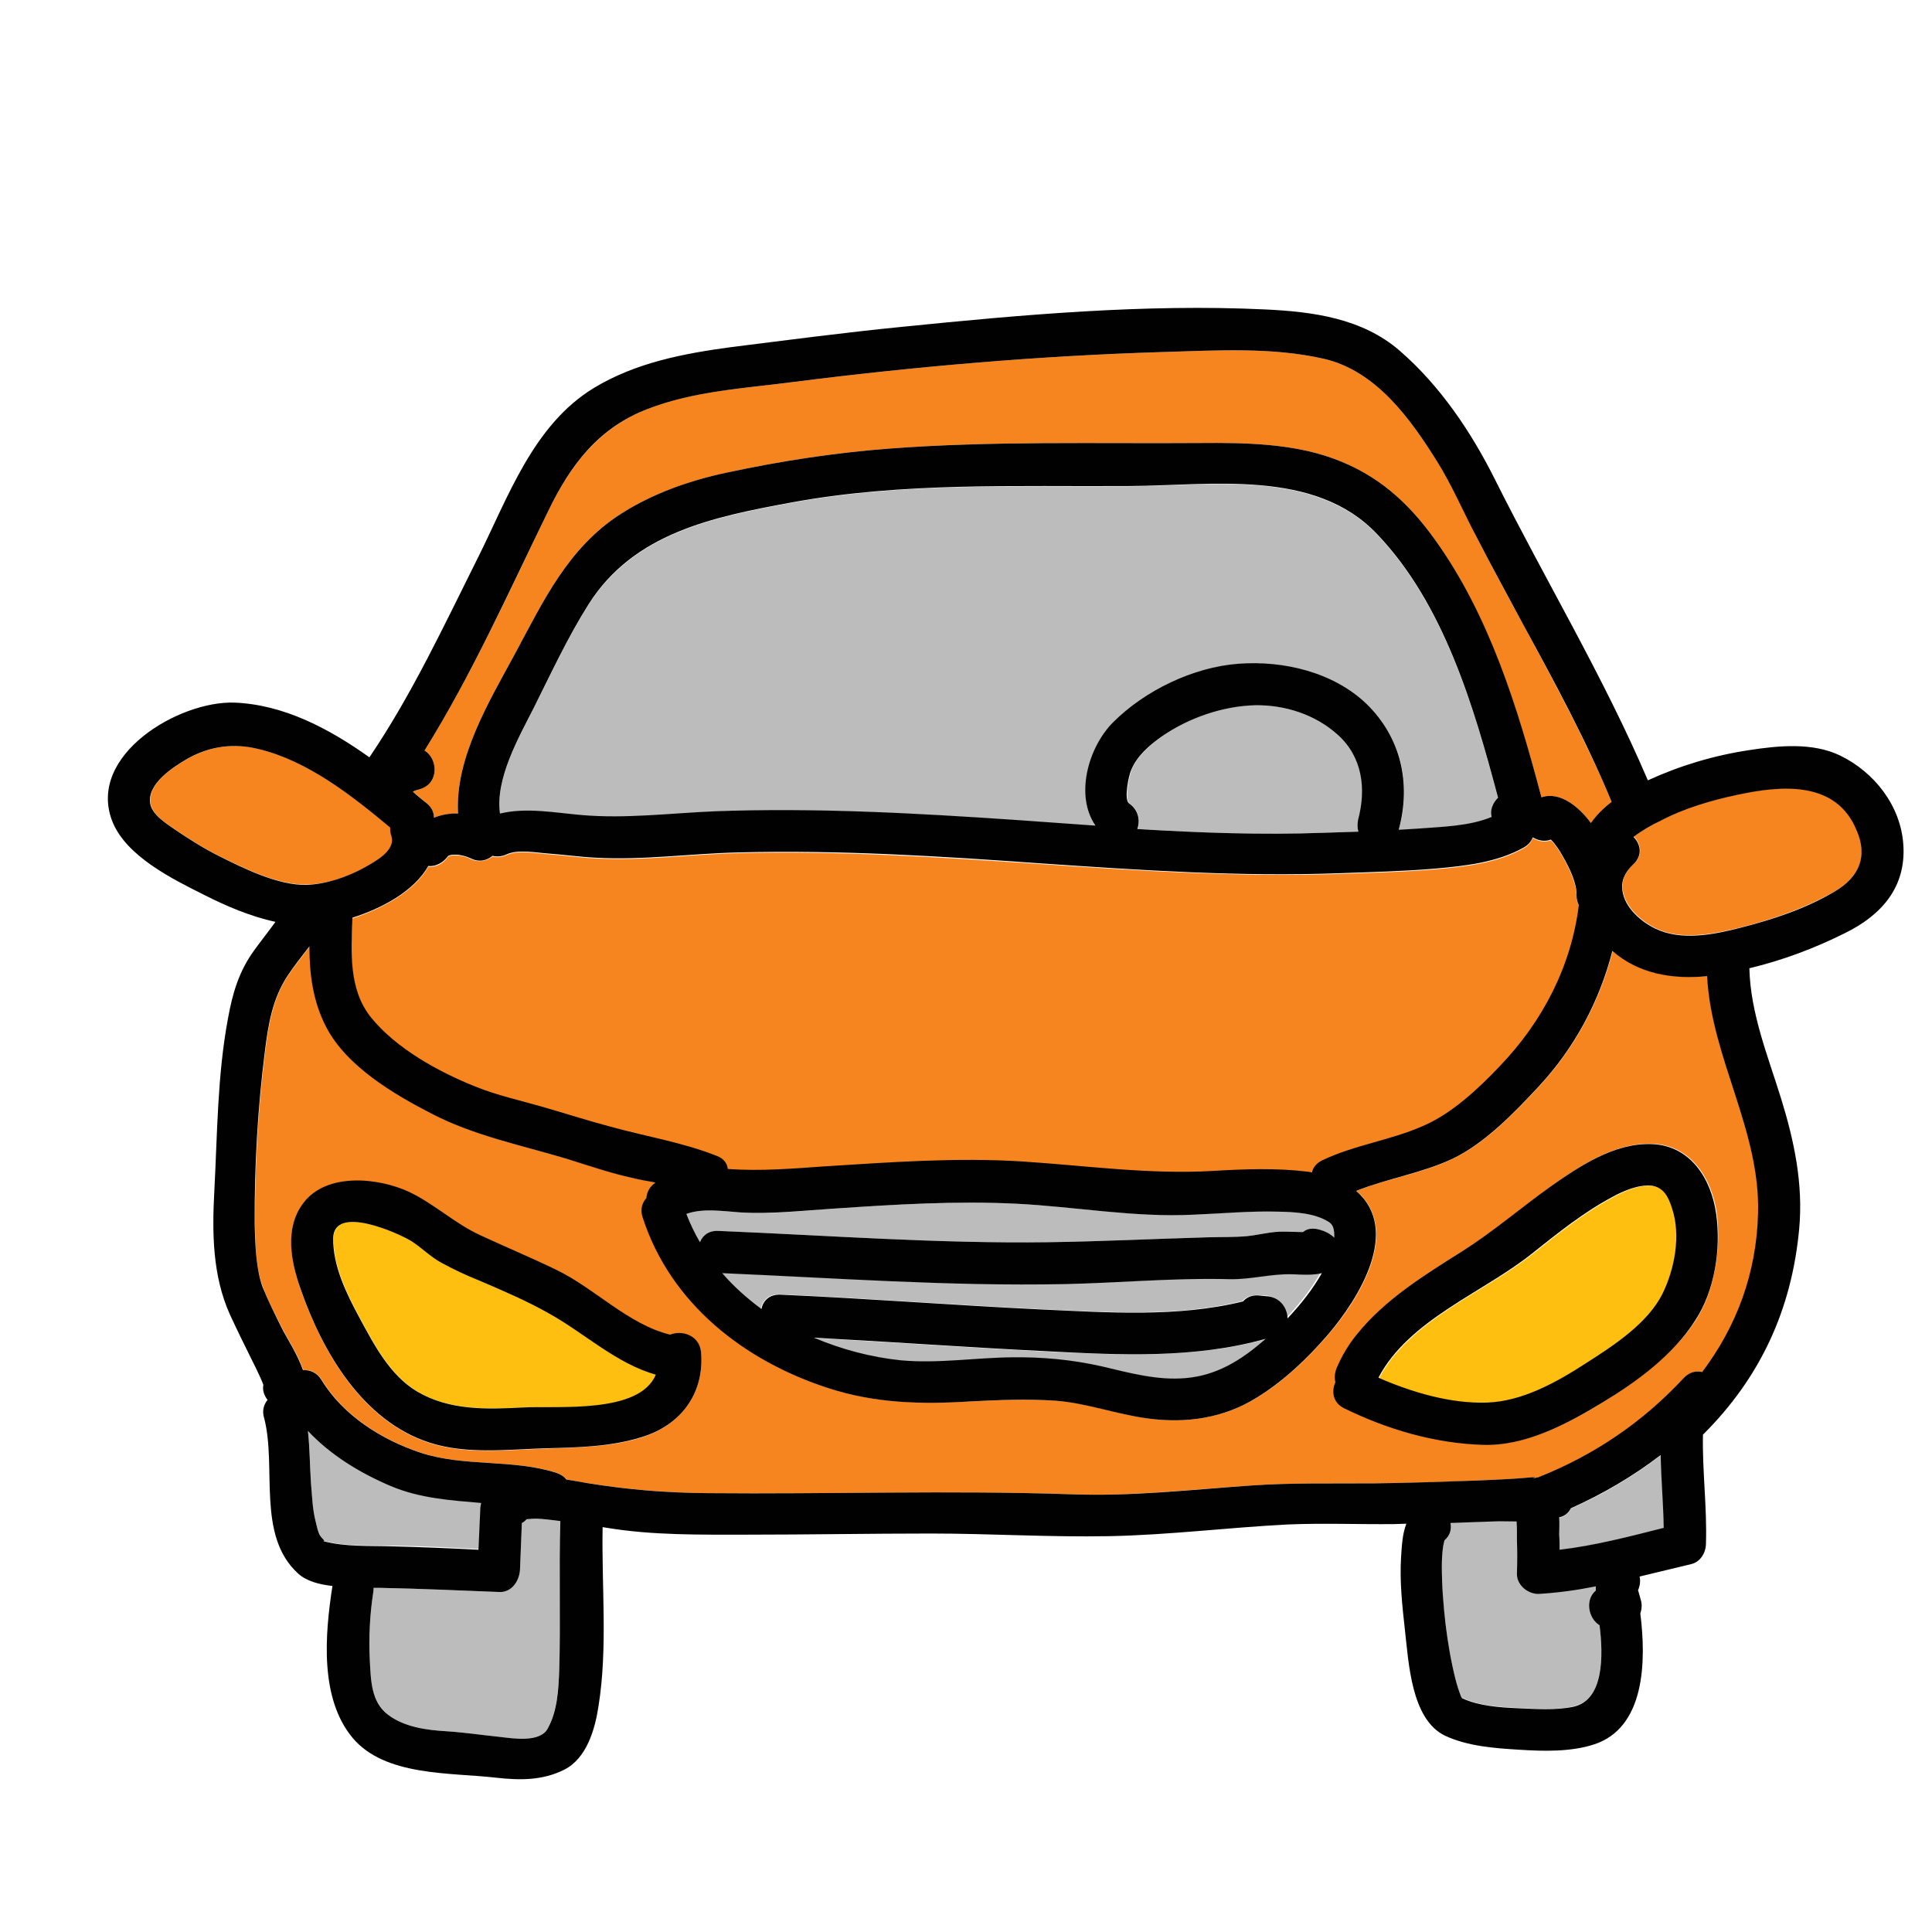 <svg xmlns="http://www.w3.org/2000/svg"  viewBox="0 0 512 512" width="64px" height="64px"><path fill="#F6851F" d="M103.8,221.5c-0.3-0.8-0.4-1.5-0.3-2.2c-10.2-8.5-22-17.7-34.9-20.8c-6.5-1.6-12.8-0.8-18.7,2.5c-3.8,2.2-10.8,6.5-10,11.9c0.5,3.1,4.4,5.5,6.8,7.1c3.7,2.5,7.5,4.9,11.5,6.9c6.7,3.3,15.7,7.8,23.4,7.5c5.2-0.2,10.8-2,15.3-4.6C99.5,228.3,105.1,225.5,103.8,221.5z"/><path fill="#BCBCBC" d="M103.5 393.7c-8.1-3.4-15.8-8.2-21.9-14.6.5 4.5.5 9.2.8 13.7.2 3.5.4 7.1 1.3 10.5.3 1.1.5 2.5 1.1 3.5.5.9 1.5 1.6.8 1.5 5.9 1.6 12.4 1.2 18.5 1.3 7.6.1 15.2.5 22.8.9l.5-11.2c0-.4.1-.8.2-1.2C119.4 397.5 111.3 397 103.5 393.7zM423.9 430.6c-3-1.8-3.9-6.7-1-9.2 0-.4 0-.7 0-1.1-5 .9-10 1.7-15.1 2-2.9.2-5.8-2.4-5.8-5.4.1-3 0-5.9 0-8.9 0-1.6-.1-3.3-.1-4.9-2.3 0-4.6-.1-6.2 0-3.8.2-7.5.3-11.3.4.4 1.5 0 3.2-1.6 4.6-.2.6-.3 1.2-.4 1.9-.2 1.6-.3 3.3-.3 4.9 0 5.2.3 10.4 1 15.5.6 4.8 1.3 9.7 2.6 14.4.4 1.6.8 3.2 1.5 4.7 0-.1.1.2.3.5 0 0 .1 0 .1 0 4.3 2 9.9 2.4 14.6 2.6 4.8.2 10.1.7 14.8-.4C425.1 450.5 424.9 438.7 423.9 430.6z"/><path fill="#BCBCBC" d="M148.5 403.1c-.8-.1-1.6-.2-2.4-.3-1.7-.2-3.5-.3-5.3-.3.1 0-.8.1-1.2.1-.4.5-.9.8-1.3 1l-.5 12.5c-.1 2.8-2.2 5.9-5.4 5.8-10.5-.4-21-.9-31.5-1.1-.6 0-1.2 0-1.9 0 0 .4 0 .9-.1 1.3-.9 5.9-1.2 12-.9 17.9.3 5.2.3 10.9 4.8 14.4 4.3 3.3 10.3 4.1 15.5 4.4 4.8.3 9.5 1 14.2 1.5 3.5.4 10.7 1.6 12.7-2.3 2.4-4.6 2.8-10.1 3-15.2C148.6 429.6 148.1 416.3 148.5 403.1zM360 217.3c2.2-8.2 1.2-16.7-5.4-22.6-5.9-5.2-14-7.9-21.8-7.8-8.6.1-17.6 3.2-24.7 8.2-3.3 2.3-6.6 5.1-8.2 8.9-.6 1.5-1.9 7.9-.6 8.9 2.5 1.7 2.9 4.5 2.2 6.8 16.4 1 32.9 1.6 49.3 1 3.1-.1 6.2-.2 9.3-.3C359.7 219.5 359.7 218.4 360 217.3zM277.5 358.2c-20.6-1-41.2-2.5-61.9-3.6 7.3 3.1 15.2 5.2 23.1 6 9.8 1 19.6-.6 29.4-.8 8.2-.1 15.9.6 23.8 2.4 7.2 1.7 14.8 3.7 22.3 3.1 8-.7 14.4-4.6 20.4-9.8.2-.2.5-.4.7-.6C316.6 360.1 296.7 359.1 277.5 358.2zM352.1 323.8c-3.9-2.5-9-2.6-13.5-2.7-7.4-.2-14.8.4-22.2.8-15.8.7-31.3-2.1-47-2.9-16.2-.8-32.3.2-48.5 1.3-8.1.5-16.6 1.6-24.7 1-4.5-.3-9.9-1.2-14.3.4 1 2.6 2.2 5.1 3.6 7.5.7-1.8 2.3-3.1 4.8-3 29.1 1.2 58.3 3.4 87.5 3 14.1-.2 28.2-.9 42.3-1.3 3.4-.1 6.9 0 10.3-.3 3.1-.3 6.7-1.3 9.8-1.2 1.5.1 3 .1 4.5.1.2 0 .4 0 .6 0 1.1-.9 2.7-1.3 4.5-.6 1.4.5 2.8 1.1 3.8 2.1C353.6 326.1 353.5 324.7 352.1 323.8zM342.4 337.6c-5.5-.2-11 1.4-16.6 1.3-14.6-.3-29.3 1.1-44 1.3-30.2.6-60.4-1.6-90.6-2.9 3.1 3.6 6.6 6.8 10.4 9.5.5-2.2 2.1-3.9 5-3.8 22.9 1 45.8 2.8 68.7 3.9 17.8.8 36.4 2.2 53.9-2.1.9-1 2.2-1.6 4-1.6l2 .1c3.5.1 5.7 3.1 5.7 5.9 3.5-3.7 6.6-7.6 9.1-12C347.6 337.9 344.9 337.7 342.4 337.6z"/><path fill="#F6851F" d="M417.8,237.4c0-3-1.8-7.1-3.6-10.2c-0.9-1.6-1.9-3.2-3.2-4.5c0,0,0,0,0,0c-1.5,0.6-3.4,0.3-4.8-0.6c-0.4,1-1.1,2-2.4,2.7c-7,4-15.7,4.9-23.6,5.6c-8.4,0.7-16.7,0.9-25.1,1.2c-26.5,0.9-52.9-0.8-79.3-2.6c-26.6-1.8-53.5-3.6-80.2-2.9c-12.5,0.3-25.1,2.1-37.7,1.4c-4.2-0.2-8.3-0.8-12.5-1.1c-3.2-0.2-8.1-1.2-11.1,0.2c-1.3,0.6-2.6,0.7-3.8,0.4c-1.5,1.2-3.7,1.7-5.9,0.6c-1.1-0.6-2.6-0.9-3.8-0.9c-1.1,0-1.2,0-2,0.3c0,0,0,0,0,0c0.1,0,0.1,0-0.1,0.1c-1.2,1.8-3.2,2.8-5.2,2.6c-3.6,6.5-12.2,11.1-20.1,13.7c-0.4,9-1.2,18.9,4.9,26.4c6.7,8.3,18.1,14.6,27.8,18.4c5.7,2.3,11.7,3.5,17.6,5.3c5.9,1.8,11.8,3.6,17.8,5.2c9.4,2.6,19.4,4.2,28.4,7.8c1.9,0.8,2.8,2.1,3,3.5c0,0,0.1,0,0.1,0c8.5,0.6,17-0.2,25.5-0.7c17.4-1.2,34.9-2.5,52.4-1.3c17,1.1,33.6,3.5,50.7,2.5c8.3-0.5,16.6-0.8,24.9,0.2c0.4,0,0.8,0.1,1.2,0.2c0.3-1.3,1.1-2.5,2.7-3.2c8.6-4.1,18-5.3,26.8-9c7.7-3.3,14.7-9.8,20.4-15.9c11.3-11.9,18.9-26.4,20.9-42.6C418,239.3,417.8,238.5,417.8,237.4z"/><path fill="#BCBCBC" d="M397,211.5c-6.5-24.5-14.4-51.2-32-69.8c-16.6-17.5-44.2-12.9-65.8-12.8c-30,0.2-60-1.1-89.7,4.4c-20.5,3.8-41.4,8-53.5,26.9c-5.5,8.7-10,18.4-14.6,27.6c-3.9,7.7-10.2,18.7-8.9,27.9c7-1.7,14.6-0.2,21.7,0.4c11.8,1,23.5-0.5,35.2-1c26.6-1.1,53.4,0.5,79.9,2.3c7,0.5,14,1,21,1.5c-5.4-8-1.8-20.8,4.7-27.4c8.4-8.4,21.3-14.6,33.2-15.5c11.9-0.9,25.2,2.1,34,10.7c9.2,8.9,11.9,21,8.5,33.2c0,0,0,0,0,0.1c1.6-0.1,3.3-0.2,4.9-0.3c6.2-0.5,13.6-0.6,19.7-3.1C394.8,214.7,395.6,212.8,397,211.5z"/><path fill="#F6851F" d="M452.5 258.7c-9 .8-18.2-.6-25.1-6.7-3.4 13.3-10 25.7-19.5 35.9-6.4 6.9-14.3 15.1-22.9 19.2-8.2 3.9-17.2 5.2-25.5 8.5 12 10.5.7 28.6-7.4 38-5.4 6.3-11.7 12.3-18.8 16.7-8.9 5.5-18.8 7-29.1 5.6-8.1-1.1-16.2-4.2-24.4-4.7-7.6-.5-15.1-.2-22.7.2-12.8.7-25.1.5-37.4-3.5-22.3-7.2-41.8-22.4-49.3-45.3-.7-2.1-.1-3.9 1-5.1.1-1.5.8-3 2.4-4.1-2-.4-4.1-.8-6-1.2-5.9-1.4-11.7-3.4-17.5-5.1-12-3.6-24.5-6.1-35.7-11.9-10.1-5.2-22.7-12.6-28.1-23.1-3.5-6.8-4.3-13.9-4.4-21.3-1.9 2.6-4 5.1-5.8 7.8-4 6.1-5.1 12.8-6 20-1.9 14.9-2.8 30.6-2.7 45.6 0 5.8.3 12.3 2.1 16.9 1.4 3.8 3.3 7.3 5.1 10.9 1.2 2.4 4.1 6.8 5.6 11.1 1.8-.2 3.7.6 4.9 2.6 5.7 9.4 16 15.9 26.3 19.3 11.6 3.8 24.2 1.6 35.9 5.3 1.2.4 2 1 2.7 1.8 1.9.3 3.7.7 5.3.9 11.1 1.8 20.9 2.6 32.2 2.7 32.1.3 64.2-.8 96.3.3 15.8.6 31.5-1.3 47.3-2.3 11.1-.8 22.1-.5 33.2-.6 8.6-.1 17.2-.3 25.8-.7 4-.2 8-.3 12-.6 1.2-.1 2.5-.2 3.7-.3 1.3-.1 1-.1.2.4.5-.2 1-.3 1.5-.4.1 0 .2-.1.3-.1 14.8-5.8 27.4-14.6 38.3-26.2 1.5-1.6 3.3-2 4.9-1.6 9.1-12.1 14.4-26 14.8-42.1C466.5 299.6 453.5 280.3 452.5 258.7zM169.9 381c-8.1 2.5-16.7 2.6-25.1 2.9-10.2.3-21.1 1.7-31-1.5-17.6-5.7-28.3-23.9-34.1-40.6-2.5-7.3-4.4-16.2.7-22.9 6.3-8.2 20-6.7 28.1-2.9 6.8 3.2 12.2 8.4 18.9 11.5 6.7 3 13.4 5.9 20 9.1 10.2 4.9 19.1 14.5 30.2 17.2 3.2-1.3 7.8.2 8.2 4.7C186.7 369.4 180.3 377.8 169.9 381zM449.4 349.9c-5.9 9-15.3 16-24.4 21.6-9.4 5.7-20.6 11.7-31.9 11.3-12.7-.4-25.3-4.1-36.7-9.7-3-1.5-3.4-4.5-2.3-6.9-.3-1.1-.3-2.4.3-3.7 1.3-3.3 3.2-6.2 5.4-9 7.5-9.3 17.9-15.7 27.9-22 8.2-5.2 15.4-11.3 23.2-17 7.8-5.6 17.1-11.8 27.1-11.4 10.2.4 15.7 9.3 17 18.5C456.1 330.8 454.5 342 449.4 349.9zM492.1 219.9c-5.4-13.1-19.7-11.9-31.4-9.4-7.1 1.5-14.3 3.6-20.7 7-2 1.1-4.8 2.5-7 4.2 1.9 1.9 2.5 5-.1 7.3-1.8 1.7-2.7 3.4-2.9 5.2 0 .3 0 .5 0 .8 0 4.4 4.1 8.7 8.8 11 6.8 3.3 15.4 1.5 22.4-.2 8.7-2.2 17.4-5.2 25.2-9.7C492.6 232.5 495.1 227 492.1 219.9z"/><path fill="#BCBCBC" d="M440.1,385.7c-7.3,5.6-15.2,10.3-23.8,14.1c-0.6,1.2-1.6,2.1-3.1,2.4c0,1.6-0.1,3.2,0,4.6c0,1.3,0.1,2.7,0.1,4c9.3-1.2,18.5-3.6,27.7-5.8C440.8,398.5,440.3,392.1,440.1,385.7z"/><path fill="#F6851F" d="M403.6,165.4c-4.2-7.7-8.3-15.3-12.3-23.1c-3.4-6.7-6.4-13.5-10.4-19.9c-7.1-11.4-16.2-24.1-30-27.3c-13.9-3.2-28.9-2.2-43-1.8c-32.6,1-65.1,3.8-97.4,7.9c-12.9,1.7-26.7,2.4-38.9,7.2c-13,5.1-20.4,14.9-26.3,27c-10.3,21.3-20.2,43.3-32.8,63.5c3.5,2.2,4,8.6-1.1,10.2c-0.7,0.2-1.4,0.5-2,0.7c1.3,1,2.5,2.1,3.7,3.1c1.4,1.1,1.9,2.5,1.9,3.8c2-0.8,4.2-1.1,6.4-1.1c-0.9-14.7,8.4-30,15-42.2c7.6-14.1,14.1-28.2,28.1-37.2c8.6-5.5,18.3-8.8,28.3-11c14-3,28.3-5.2,42.6-6.3c27.5-2.1,55.3-1.3,82.8-1.5c11.6-0.1,24,0.1,35.1,4.1c11.5,4.2,19.8,11.5,26.9,21.4c14.4,20.3,21.9,44.6,28.3,68.4c5-1.7,10.1,2.7,13.1,6.8c1.6-2.1,3.4-4,5.5-5.6C420.3,196.3,411.9,180.8,403.6,165.4z"/><path fill="#FEBF10" d="M145.8 348.2c-6-3.3-12.3-6.1-18.6-8.8-3.5-1.5-6.9-3.1-10.2-4.8-2.8-1.5-5.2-4-7.9-5.7-3.4-2.1-20.6-9.8-20.7-.8-.1 7.3 3.5 14.7 6.9 21 3.9 7.2 8.1 15.4 15.4 19.7 8.4 5 18.3 4.6 27.8 4.2 9.4-.4 31.1 1.9 35.5-8.7C163.4 361.4 155.1 353.4 145.8 348.2zM443.3 320.3c-.9-2.9-2.2-5.7-5.5-6-3.4-.4-7.4 1.4-10.3 3-7.7 4.1-14.5 9.6-21.3 15-13.1 10.4-32.6 17.5-40.7 32.9 8.9 4 19.1 7 28.7 6.6 9.4-.3 18.6-5.5 26.4-10.5 7.1-4.6 16.3-10.5 20.2-18.4C443.8 336.3 445.5 327.3 443.3 320.3z"/><path fill="#010101" d="M454.8 321.7c-1.3-9.3-6.8-18.1-17-18.5-10-.4-19.3 5.9-27.1 11.4-7.8 5.6-15 11.8-23.2 17-10 6.3-20.4 12.7-27.9 22-2.2 2.7-4 5.7-5.4 9-.5 1.3-.6 2.6-.3 3.7-1.1 2.4-.7 5.4 2.3 6.9 11.4 5.6 24 9.3 36.7 9.7 11.4.4 22.5-5.6 31.9-11.3 9.1-5.5 18.6-12.5 24.4-21.6C454.5 342 456.1 330.8 454.8 321.7zM440.6 342.8c-3.9 7.9-13 13.8-20.2 18.4-7.7 5-16.9 10.2-26.4 10.5-9.6.3-19.8-2.7-28.7-6.6 8.1-15.4 27.7-22.5 40.7-32.9 6.8-5.4 13.6-10.9 21.3-15 2.9-1.6 6.9-3.3 10.3-3 3.3.4 4.6 3.1 5.5 6C445.5 327.3 443.8 336.3 440.6 342.8zM185.8 358.4c-.4-4.5-5-6-8.2-4.7-11.1-2.7-20-12.3-30.2-17.2-6.6-3.2-13.3-6-20-9.1-6.8-3.1-12.2-8.3-18.9-11.5-8.1-3.8-21.9-5.3-28.1 2.9-5.1 6.7-3.3 15.6-.7 22.9 5.8 16.7 16.5 34.9 34.1 40.6 9.9 3.2 20.8 1.8 31 1.5 8.4-.2 17-.4 25.1-2.9C180.3 377.8 186.7 369.4 185.8 358.4zM138.4 373c-9.5.5-19.3.8-27.8-4.2-7.3-4.3-11.5-12.5-15.4-19.7-3.4-6.3-7-13.6-6.9-21 .2-9 17.3-1.3 20.7.8 2.7 1.7 5.1 4.2 7.9 5.7 3.3 1.8 6.7 3.4 10.2 4.8 6.3 2.7 12.6 5.4 18.6 8.8 9.3 5.2 17.7 13.2 28.1 16.1C169.4 374.8 147.8 372.5 138.4 373z"/><path fill="#010101" d="M504.4,223.8c-0.7-10.3-7.7-19.2-16.8-23.6c-7.3-3.5-16.4-2.6-24.1-1.4c-9.3,1.4-18.3,4.1-26.8,8c-11.7-27.4-27.2-53.1-40.5-79.7c-6.3-12.6-14.5-24.8-25.2-34.1c-10-8.7-23.1-10.4-35.8-11c-31.9-1.5-64.3,1.4-96,4.6c-15.2,1.5-30.3,3.5-45.5,5.4c-12.6,1.7-25.2,4.1-36.3,10.8c-16.1,9.8-22.7,28.9-30.7,44.9c-9,18-17.5,36.3-28.8,53c-10.8-7.7-22.8-14-35.8-14.5c-14.7-0.5-39,13.9-32.4,31.3c3.6,9.4,16.1,15.5,24.5,19.7c5.5,2.8,12.2,5.7,18.8,7.1c-1.8,2.5-3.8,5-5.6,7.5c-4.1,5.6-5.8,11.5-7,18.2c-2.8,15-2.8,30.5-3.6,45.6c-0.6,11.1-0.5,22.4,4.1,32.7c1.9,4.1,3.9,8.2,5.9,12.2c0.8,1.6,1.6,3.2,2.3,4.8c0.2,0.5,0.5,1.1,0.7,1.7c-0.3,1.4,0.2,2.8,1.1,4c-1,1.2-1.5,2.9-0.9,4.8c3.4,12.9-2.1,31.1,9,41.2c2.2,2,5.5,2.9,9.1,3.3c-2,12.9-3.4,29.7,5.3,40.2c8.6,10.3,25.9,9.2,38,10.6c6.3,0.7,12.3,0.8,18.1-2.1c6-3,8.2-10.8,9.1-16.8c2.5-15.5,0.8-31.8,1.1-47.5c0.4,0.1,0.8,0.1,1.2,0.2c12.2,2,24.7,1.8,37.1,1.8c16.2,0,32.5-0.3,48.7-0.3c15.7,0,31.5,1,47.2,0.7c15.8-0.3,31.6-2.3,47.4-3.1c9.4-0.4,18.8,0,28.2-0.1c1.1,0,2.1-0.1,3.2-0.1c-1.1,2.8-1.2,6.1-1.4,8.8c-0.4,6.4,0.3,12.9,1,19.2c1,8.5,1.6,23.9,10.7,28.2c6,2.8,13.2,3.3,19.7,3.7c6.4,0.4,13.5,0.6,19.7-1.4c13.6-4.4,13.9-22.1,12.3-34.7c0.4-1.2,0.5-2.5,0.1-3.7c-0.2-0.8-0.5-1.7-0.7-2.5c0.5-1.1,0.7-2.4,0.4-3.6c4.6-1.1,9.2-2.2,13.7-3.3c2.5-0.6,3.9-3.1,3.9-5.5c0.3-9.6-1-19.2-0.8-28.8c15.1-15,23.5-33,25.5-54.5c1.1-11.9-1.3-23.3-4.8-34.6c-3.5-11.3-8.1-22.5-8.4-34.5c8.8-2.1,17.3-5.3,25.3-9.3C498.5,242.6,505.2,235.2,504.4,223.8z M111.4,209.1c5.1-1.6,4.6-8.1,1.1-10.2c12.6-20.2,22.4-42.2,32.8-63.5c5.9-12.2,13.3-22,26.3-27c12.3-4.8,26-5.5,38.9-7.2c32.3-4.1,64.8-6.9,97.4-7.9c14.1-0.4,29.1-1.4,43,1.8c13.8,3.2,22.9,15.9,30,27.3c4,6.4,6.9,13.3,10.4,19.9c4,7.8,8.2,15.4,12.3,23.1c8.4,15.4,16.8,30.9,23.5,47.1c-2.1,1.6-4,3.5-5.5,5.6c-3-4.1-8.1-8.5-13.1-6.8c-6.3-23.8-13.8-48.2-28.3-68.4c-7.1-9.9-15.3-17.2-26.9-21.4c-11-4-23.5-4.2-35.1-4.1c-27.6,0.2-55.3-0.6-82.8,1.5c-14.3,1.1-28.6,3.3-42.6,6.3c-9.9,2.1-19.7,5.5-28.3,11c-14,9-20.5,23.1-28.1,37.2c-6.6,12.2-15.9,27.5-15,42.2c-2.2-0.1-4.4,0.3-6.4,1.1c0-1.3-0.5-2.7-1.9-3.8c-1.2-1-2.5-2-3.7-3.1C110,209.5,110.7,209.3,111.4,209.1z M333.4,343.3c-1.8-0.1-3.1,0.6-4,1.6c-17.5,4.3-36.1,2.9-53.9,2.1c-22.9-1.1-45.8-2.9-68.7-3.9c-2.9-0.1-4.6,1.6-5,3.8c-3.8-2.8-7.4-6-10.4-9.5c30.2,1.3,60.3,3.5,90.6,2.9c14.6-0.3,29.3-1.7,44-1.3c5.6,0.1,11-1.5,16.6-1.3c2.5,0.1,5.2,0.3,7.7-0.3c-2.5,4.4-5.6,8.3-9.1,12c0-2.8-2.1-5.8-5.7-5.9L333.4,343.3z M335.4,354.8c-0.2,0.2-0.5,0.4-0.7,0.6c-6,5.2-12.4,9.1-20.4,9.8c-7.5,0.7-15.1-1.4-22.3-3.1c-8-1.8-15.7-2.5-23.8-2.4c-9.8,0.1-19.6,1.7-29.4,0.8c-7.9-0.8-15.8-2.9-23.1-6c20.6,1.1,41.2,2.6,61.9,3.6C296.7,359.1,316.6,360.1,335.4,354.8z M349.8,325.9c-1.9-0.6-3.4-0.3-4.5,0.6c-0.2,0-0.4,0-0.6,0c-1.5,0-3-0.1-4.5-0.1c-3.1-0.1-6.7,0.9-9.8,1.2c-3.4,0.3-6.9,0.2-10.3,0.3c-14.1,0.4-28.2,1.1-42.3,1.3c-29.2,0.4-58.3-1.8-87.5-3c-2.5-0.1-4.1,1.2-4.8,3c-1.4-2.4-2.6-4.9-3.6-7.5c4.4-1.6,9.8-0.7,14.3-0.4c8.2,0.5,16.6-0.5,24.7-1c16.2-1.1,32.3-2.1,48.5-1.3c15.7,0.8,31.3,3.7,47,2.9c7.4-0.3,14.8-1,22.2-0.8c4.5,0.1,9.6,0.3,13.5,2.7c1.4,0.9,1.5,2.3,1.5,4.2C352.6,327,351.2,326.3,349.8,325.9z M350.4,307.5c-1.6,0.8-2.5,2-2.7,3.2c-0.4-0.1-0.8-0.1-1.2-0.2c-8.3-1-16.6-0.7-24.9-0.2c-17.1,1-33.7-1.4-50.7-2.5c-17.5-1.1-34.9,0.2-52.4,1.3c-8.5,0.6-17,1.3-25.5,0.7c0,0-0.1,0-0.1,0c-0.2-1.5-1.1-2.8-3-3.5c-9.1-3.6-19.1-5.2-28.4-7.8c-6-1.6-11.9-3.5-17.8-5.2c-5.9-1.7-11.9-3-17.6-5.3c-9.8-3.9-21.1-10.1-27.8-18.4c-6-7.5-5.2-17.4-4.9-26.4c7.9-2.5,16.4-7.1,20.1-13.7c2,0.2,4-0.9,5.2-2.6c0.2-0.1,0.2-0.1,0.1-0.1c0,0,0,0,0,0c0.8-0.3,0.9-0.3,2-0.3c1.2,0,2.7,0.4,3.8,0.9c2.3,1.2,4.4,0.7,5.9-0.6c1.2,0.3,2.5,0.2,3.8-0.4c3-1.4,8-0.4,11.1-0.2c4.2,0.3,8.3,0.9,12.5,1.1c12.5,0.7,25.1-1.1,37.7-1.4c26.7-0.7,53.6,1,80.2,2.9c26.4,1.8,52.8,3.6,79.3,2.6c8.4-0.3,16.8-0.5,25.1-1.2c7.9-0.7,16.5-1.6,23.6-5.6c1.3-0.7,2-1.7,2.4-2.7c1.4,0.9,3.3,1.2,4.8,0.6c0,0,0,0,0,0c1.3,1.3,2.3,2.9,3.2,4.5c1.8,3.1,3.7,7.2,3.6,10.2c0,1,0.2,1.9,0.6,2.7c-2,16.1-9.5,30.7-20.9,42.6c-5.7,6-12.7,12.6-20.4,15.9C368.5,302.2,359,303.4,350.4,307.5z M395.3,216.5c-6,2.5-13.4,2.6-19.7,3.1c-1.6,0.1-3.3,0.2-4.9,0.3c0,0,0,0,0-0.1c3.3-12.2,0.6-24.3-8.5-33.2c-8.8-8.5-22.1-11.6-34-10.7c-12,0.9-24.8,7.1-33.2,15.5c-6.6,6.6-10.2,19.4-4.7,27.4c-7-0.5-14-1-21-1.5c-26.5-1.8-53.3-3.3-79.9-2.3c-11.7,0.5-23.5,2-35.2,1c-7.1-0.6-14.7-2.1-21.7-0.4c-1.3-9.2,5-20.2,8.9-27.9c4.6-9.2,9.1-18.9,14.6-27.6c12-18.9,33-23.1,53.5-26.9c29.7-5.5,59.7-4.2,89.7-4.4c21.7-0.1,49.3-4.7,65.8,12.8c17.6,18.5,25.5,45.3,32,69.8C395.6,212.8,394.8,214.7,395.3,216.5z M360,220.4c-3.1,0.1-6.2,0.2-9.3,0.3c-16.4,0.6-32.9,0-49.3-1c0.8-2.3,0.3-5.1-2.2-6.8c-1.4-1-0.1-7.4,0.6-8.9c1.6-3.8,4.9-6.6,8.2-8.9c7.1-4.9,16.1-8,24.7-8.2c7.9-0.1,15.9,2.5,21.8,7.8c6.6,5.9,7.6,14.4,5.4,22.6C359.7,218.4,359.7,219.5,360,220.4z M58.1,226.9c-4-2-7.8-4.4-11.5-6.9c-2.3-1.6-6.3-4-6.8-7.1c-0.8-5.3,6.2-9.7,10-11.9c5.9-3.3,12.2-4.1,18.7-2.5c13,3.1,24.7,12.3,34.9,20.8c0,0.7,0,1.4,0.3,2.2c1.3,3.9-4.3,6.8-7.1,8.4c-4.5,2.5-10.1,4.4-15.3,4.6C73.8,234.7,64.7,230.2,58.1,226.9z M85.6,408.4c0.8,0.1-0.2-0.6-0.8-1.5c-0.6-1-0.8-2.4-1.1-3.5c-0.9-3.4-1-7-1.3-10.5c-0.3-4.5-0.3-9.1-0.8-13.7c6,6.4,13.7,11.1,21.9,14.6c7.8,3.3,15.9,3.8,24,4.5c-0.1,0.4-0.1,0.8-0.2,1.2l-0.5,11.2c-7.6-0.4-15.2-0.7-22.8-0.9C98,409.6,91.5,410,85.6,408.4z M148.2,442.8c-0.2,5.1-0.5,10.6-3,15.2c-2,3.9-9.2,2.7-12.7,2.3c-4.8-0.5-9.5-1.2-14.2-1.5c-5.2-0.3-11.2-1.1-15.5-4.4c-4.5-3.4-4.5-9.2-4.8-14.4c-0.3-6,0-12,0.9-17.9c0.1-0.5,0.1-0.9,0.1-1.3c0.7,0,1.3,0,1.9,0c10.5,0.2,21,0.7,31.5,1.1c3.2,0.1,5.2-2.9,5.4-5.8l0.5-12.5c0.5-0.2,0.9-0.6,1.3-1c0.5,0,1.4-0.1,1.2-0.1c1.8-0.1,3.5,0.1,5.3,0.3c0.8,0.1,1.6,0.2,2.4,0.3C148.1,416.3,148.6,429.6,148.2,442.8z M417,452.3c-4.7,1-10.1,0.6-14.8,0.4c-4.7-0.2-10.3-0.6-14.6-2.6c0,0-0.1,0-0.1,0c-0.2-0.3-0.3-0.5-0.3-0.5c-0.6-1.5-1.1-3.1-1.5-4.7c-1.2-4.7-2-9.6-2.6-14.4c-0.6-5.1-1-10.3-1-15.5c0-1.6,0.1-3.3,0.3-4.9c0.1-0.6,0.2-1.2,0.4-1.9c1.6-1.4,1.9-3.1,1.6-4.6c3.8-0.1,7.5-0.3,11.3-0.4c1.6-0.1,3.8,0,6.2,0c0.1,1.6,0.1,3.3,0.1,4.9c0.1,3,0.1,5.9,0,8.9c-0.1,3,2.9,5.5,5.8,5.4c5.1-0.3,10.1-1,15.1-2c0,0.3,0,0.7,0,1.1c-2.9,2.4-2,7.4,1,9.2C424.9,438.7,425.1,450.5,417,452.3z M413.3,410.7c0-1.3,0-2.7-0.1-4c0-1.4,0.1-3,0-4.6c1.5-0.3,2.5-1.2,3.1-2.4c8.5-3.8,16.5-8.5,23.8-14.1c0.1,6.4,0.7,12.8,0.8,19.3C431.8,407.2,422.6,409.6,413.3,410.7z M465.9,321.5c-0.4,16-5.7,30-14.8,42.1c-1.6-0.4-3.4,0-4.9,1.6c-10.8,11.6-23.5,20.3-38.3,26.2c-0.1,0-0.2,0.1-0.3,0.1c-0.5,0.1-1,0.2-1.5,0.4c0.8-0.4,1.2-0.5-0.2-0.4c-1.2,0.1-2.5,0.2-3.7,0.3c-4,0.3-8,0.4-12,0.6c-8.6,0.3-17.2,0.6-25.8,0.7c-11.1,0.1-22.1-0.2-33.2,0.6c-15.8,1.1-31.4,2.9-47.3,2.3c-32.1-1.1-64.2,0-96.3-0.3c-11.3-0.1-21.1-0.9-32.2-2.7c-1.6-0.3-3.4-0.6-5.3-0.9c-0.6-0.8-1.5-1.4-2.7-1.8c-11.7-3.7-24.3-1.5-35.9-5.3c-10.3-3.4-20.6-9.9-26.3-19.3c-1.2-2-3.1-2.7-4.9-2.6c-1.5-4.3-4.4-8.7-5.6-11.1c-1.8-3.6-3.6-7.2-5.1-10.9c-1.7-4.6-2-11.1-2.1-16.9c-0.1-15,0.8-30.7,2.7-45.6c0.9-7.2,2-13.9,6-20c1.8-2.7,3.8-5.2,5.8-7.8c0,7.3,0.9,14.5,4.4,21.3c5.4,10.5,18,17.9,28.1,23.1c11.2,5.8,23.7,8.3,35.7,11.9c5.8,1.8,11.6,3.8,17.5,5.1c2,0.5,4,0.8,6,1.2c-1.6,1.1-2.3,2.6-2.4,4.1c-1.1,1.2-1.7,3-1,5.1c7.4,22.9,27,38.1,49.3,45.3c12.3,4,24.7,4.3,37.4,3.5c7.6-0.4,15.1-0.7,22.7-0.2c8.2,0.6,16.2,3.6,24.4,4.7c10.4,1.4,20.3-0.1,29.1-5.6c7.1-4.4,13.4-10.4,18.8-16.7c8.1-9.5,19.4-27.6,7.4-38c8.3-3.3,17.4-4.7,25.5-8.5c8.6-4.1,16.5-12.3,22.9-19.2c9.5-10.2,16.1-22.6,19.5-35.9c6.9,6.1,16,7.6,25.1,6.7C453.5,280.3,466.5,299.6,465.9,321.5z M486.3,236.2c-7.7,4.6-16.5,7.5-25.2,9.7c-7,1.8-15.6,3.5-22.4,0.2c-4.6-2.2-8.8-6.5-8.8-11c0-0.3,0-0.5,0-0.8c0.2-1.8,1.1-3.5,2.9-5.2c2.6-2.4,2-5.4,0.1-7.3c2.2-1.7,4.9-3.2,7-4.2c6.4-3.4,13.6-5.5,20.7-7c11.7-2.5,26-3.7,31.4,9.4C495.1,227,492.6,232.5,486.3,236.2z"/></svg>
